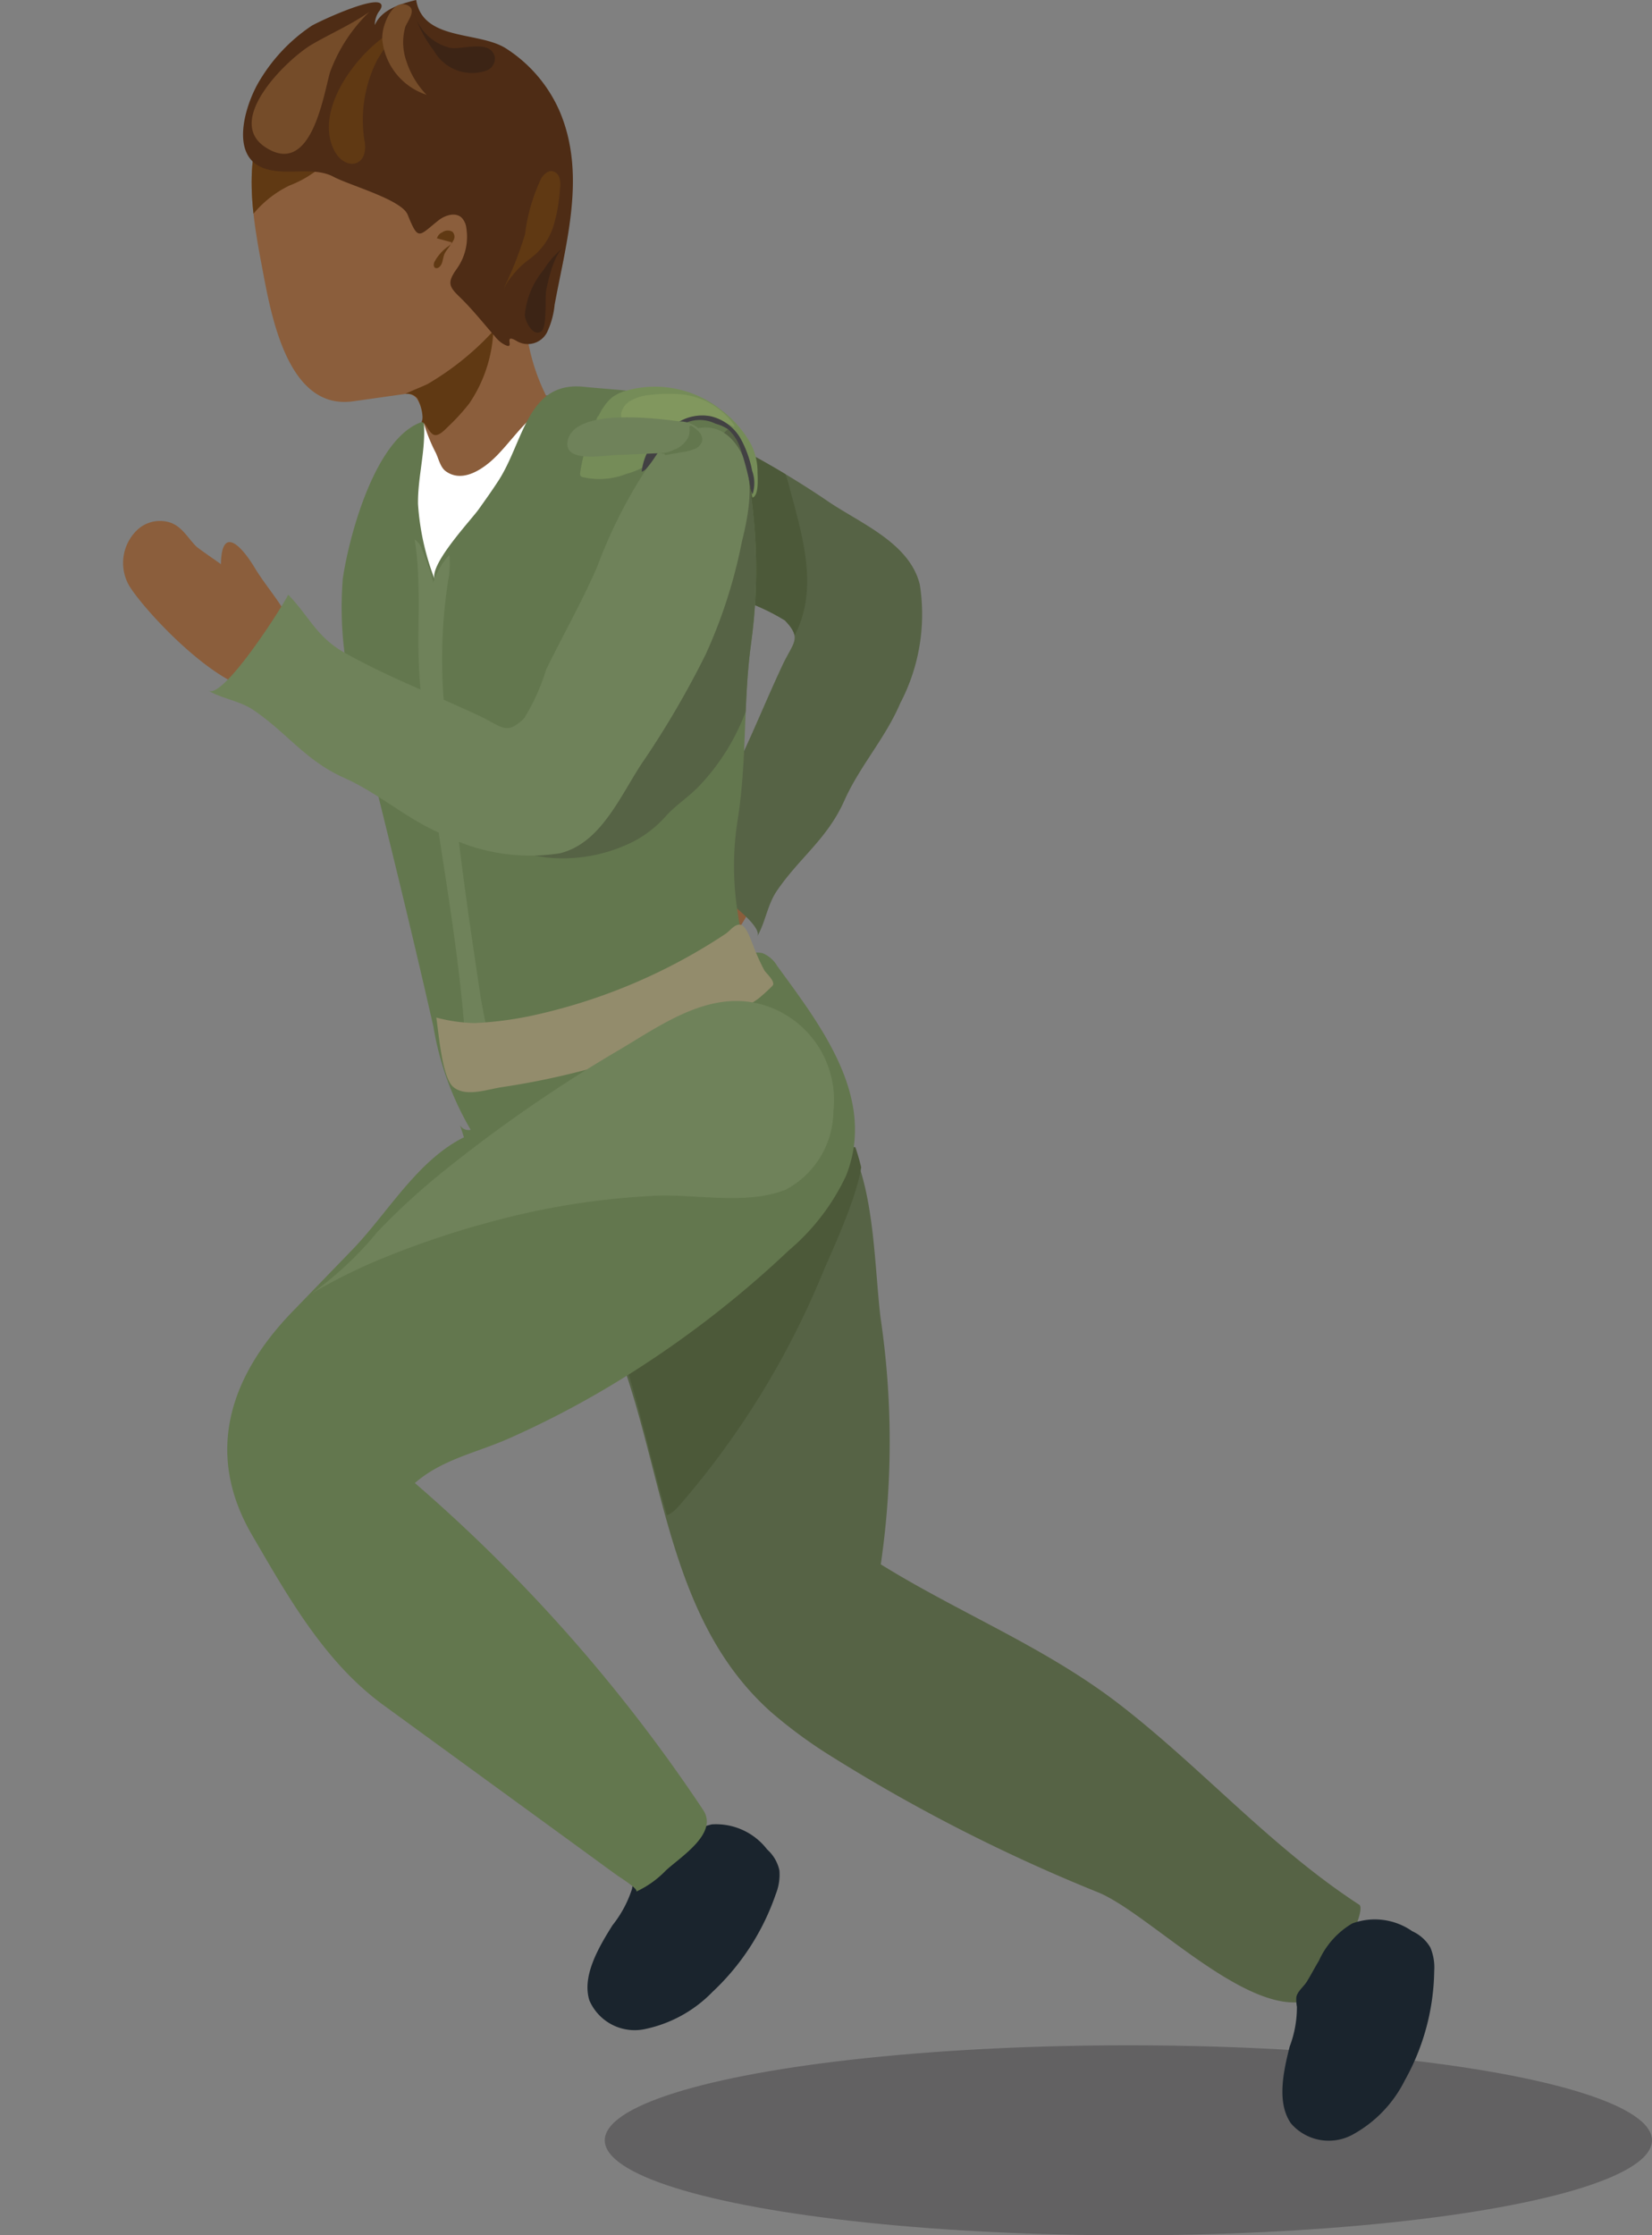 <svg id="ae22f898-a76b-4086-b103-55d51465a74d" data-name="Layer 1" xmlns="http://www.w3.org/2000/svg" xmlns:xlink="http://www.w3.org/1999/xlink" viewBox="0 0 71.07 96.129" preserveAspectRatio="none" ><rect x="0" y="0" width="71.07" height="96.129" fill="#808080" stroke="none"/><defs><style>.ad5ad3af-f218-48e8-a174-10bf805de160{fill:none;}.bd97d543-2c85-4d03-a895-718ab4ce088d{fill:#414042;opacity:0.48;}.b0ac7c23-81ed-495c-a58d-6d13747a6ad3{fill:#8b5e3c;}.a60bf5d2-f3c1-4741-bad6-e19d3f7d74e1{fill:#566345;}.f78cb7cc-fc3f-4c6d-a6f0-c282f5aeb174{clip-path:url(#a284a77b-ed22-4043-bad4-64ac3cbe0b46);}.af44f322-dad0-4dfe-a3ce-8d82e26e9abf{fill:#4c5939;}.babd4001-2668-4e33-a2f1-570ad7f9537a{fill:#1a242d;}.aa5a6db4-107f-49e7-8b81-a4eade566492{clip-path:url(#bda51571-661d-4562-ba6a-d3f5849ba5b5);}.e39d421c-f308-4add-826d-141f3f8a4d2e{fill:#63774e;}.afe0db4b-5a6f-4a9f-a577-261d3718e4e9{fill:#fff;}.e77d3ea4-c983-4630-85ca-4a5a8f2ec494{fill:#6f825a;}.f496a2ea-6dc9-4e28-9147-694eb6c6b000{clip-path:url(#b1061c98-e0da-4962-ad17-04eeb881e177);}.af1cc37e-2601-486d-8b93-62e16784894d{fill:#938c6c;}.f6547ee6-7359-4737-a9c2-077f4b07b8ff{clip-path:url(#b8bec9c3-5a14-4ee0-ad60-97a056f05e4e);}.f3aceccc-c56c-4fb5-8d7e-5a70002d858b{fill:#603913;}.be7f4a8b-32f4-416d-9d12-c0fa5b8145d5{fill:#4e2c15;}.b437af47-ce3e-4878-aca5-3f019192ef51{fill:#754c29;}.b21641c1-73ea-4fd7-8aae-12510caefeb7{fill:#3c2415;}.f48e9816-e1b2-42a7-b564-8f67a05b77a1{fill:#758c58;}.bb9db86e-0c1f-4c6a-ae66-7f8a54580f3c{fill:#81975e;}.f18252cd-f926-4a98-903c-ee2993464e68{fill:#424143;}</style><clipPath id="a284a77b-ed22-4043-bad4-64ac3cbe0b46"><path class="ad5ad3af-f218-48e8-a174-10bf805de160" d="M27.256,23.543a21.113,21.113,0,0,1-4.636-2.405c-1.182-.938-2.085-2.589-.54-3.635,1.168-.79,2.729-.526,4.097-.186a21.759,21.759,0,0,1,4.836,1.553,39.499,39.499,0,0,1,4.508,2.622c1.405.985,3.605,1.812,4.051,3.654a8.238,8.238,0,0,1-.842,5.094c-.643,1.512-1.743,2.702-2.407,4.192-.739,1.659-1.941,2.459-2.912,3.895-.397.587-.486,1.348-.831,1.934.348-.664-3.616-3.18-4.129-3.43.902-.883,1.806-1.211,2.476-2.393,1.046-1.846,1.83-3.903,2.731-5.825.462-.987.862-1.151.11-1.932a9.015,9.015,0,0,0-2.1-.947C30.194,25.012,28.764,24.199,27.256,23.543Z"/></clipPath><clipPath id="bda51571-661d-4562-ba6a-d3f5849ba5b5"><path class="ad5ad3af-f218-48e8-a174-10bf805de160" d="M29.92,42.694c-.578.703,6.026,4.886,6.484,5.73,1.074,1.98,1.067,5.258,1.33,7.452a36.434,36.434,0,0,1,.012,10.624c3.386,2.101,7.078,3.556,10.274,6.025,3.547,2.74,6.533,6.16,10.309,8.613.403.262-1.502,3.836-1.901,4.017-2.582,1.171-7.009-3.556-9.285-4.53A73.363,73.363,0,0,1,35.336,74.578a20.559,20.559,0,0,1-2.333-1.746c-4.378-3.925-4.566-10.127-6.485-15.303a23.533,23.533,0,0,0-1.571-3.47c-.501-.881-2.037-1.99-2.33-2.721-.834-2.084,1.553-2.867,2.984-3.904A25.403,25.403,0,0,0,29.92,42.694Z"/></clipPath><clipPath id="b1061c98-e0da-4962-ad17-04eeb881e177"><path class="ad5ad3af-f218-48e8-a174-10bf805de160" d="M25.124,16.635c-2.442-.256-2.585,2.345-3.679,4.034-.272.42-.563.828-.854,1.236-.336.47-2.11,2.347-1.894,3.001a10.933,10.933,0,0,1-.714-3.236c-.016-1.187.355-2.365.246-3.548-2.059.598-3.208,4.908-3.481,6.758a15.5,15.5,0,0,0,.681,5.948c1.106,4.44,2.21,8.886,3.218,13.334a12.912,12.912,0,0,0,1.602,4.424.418.418,0,0,1-.456-.192l.303.943a5.303,5.303,0,0,1,1.777-.606,25.162,25.162,0,0,1,3.221-.019c1.789-.039,2.183-.873,3.456-1.752,1.295-.894,3.504-1.111,4.995-1.686-1.244-3.427-2.4-6.298-1.808-10.032.409-2.577.226-5.108.583-7.633a23.227,23.227,0,0,0-.33-8.091C31.41,16.839,27.462,16.88,25.124,16.635Z"/></clipPath><clipPath id="b8bec9c3-5a14-4ee0-ad60-97a056f05e4e"><path class="ad5ad3af-f218-48e8-a174-10bf805de160" d="M22.213,26.09a.56.56,0,0,0,.315.179.516.516,0,0,0,.315-.115,4.113,4.113,0,0,0,1.253-1.528,7.122,7.122,0,0,0,1.108-3.812c-.094-.726-.582-.974-.866-1.542-.161-.322-.203-.787-.356-1.138-.169-.389-.341-.777-.512-1.165a8.685,8.685,0,0,1-.718-2.107,2.63,2.63,0,0,1,.274-1.904c.309-.37.815-.443 1-.967.761-2.163-.119-5.148-1.116-7.103a5.955,5.955,0,0,0-2.256-2.56,5.955,5.955,0,0,0-2.569-.67,7.554,7.554,0,0,0-4.623,1.081c-2.617,1.726-2.856,4.173-2.514,6.807.078.598.185,1.206.302,1.817.383,2.011,1.056,6.302,3.94,5.895l2.195-.31a.577.577,0,0,1,.562.173,1.848,1.848,0,0,1,.231.812c.014.198-.132.353-.194.549a1.83,1.83,0,0,0-.046.678,8.655,8.655,0,0,0,.827,3.277c.427.834,1.359,1.074,1.916,1.759A15.988,15.988,0,0,0,22.213,26.09Z"/></clipPath></defs><ellipse class="bd97d543-2c85-4d03-a895-718ab4ce088d" cx="48.544" cy="92.043" rx="22.526" ry="4.085"/><path class="b0ac7c23-81ed-495c-a58d-6d13747a6ad3" d="M30.628,36.588c-1.349.004-2.127.956-3.345,1.692-.966.584-1.816,1.423-.14,1.448-.019-0-.661.956-.778,1.072-.361.357-.835.597-1.014,1.102a1.431,1.431,0,0,0,.395,1.506,1.963,1.963,0,0,0,2.295.28c1.205-.702,6.103-5.269,4.052-6.729a1.75,1.75,0,0,0-.58-.249A3.46,3.46,0,0,0,30.628,36.588Z"/><path class="a60bf5d2-f3c1-4741-bad6-e19d3f7d74e1" d="M27.256,23.543a21.113,21.113,0,0,1-4.636-2.405c-1.182-.938-2.085-2.589-.54-3.635,1.168-.79,2.729-.526,4.097-.186a21.759,21.759,0,0,1,4.836,1.553,39.499,39.499,0,0,1,4.508,2.622c1.405.985,3.605,1.812,4.051,3.654a8.238,8.238,0,0,1-.842,5.094c-.643,1.512-1.743,2.702-2.407,4.192-.739,1.659-1.941,2.459-2.912,3.895-.397.587-.486,1.348-.831,1.934.348-.664-3.616-3.18-4.129-3.43.902-.883,1.806-1.211,2.476-2.393,1.046-1.846,1.83-3.903,2.731-5.825.462-.987.862-1.151.11-1.932a9.015,9.015,0,0,0-2.1-.947C30.194,25.012,28.764,24.199,27.256,23.543Z"/><g class="f78cb7cc-fc3f-4c6d-a6f0-c282f5aeb174"><path class="af44f322-dad0-4dfe-a3ce-8d82e26e9abf" d="M33.911,27.78a1.544,1.544,0,0,1-1.091.785,3.41,3.41,0,0,1-1.666-.727c-.969-.738-1.308-1.968-1.885-2.986a5.842,5.842,0,0,1-.922-3.779,3.926,3.926,0,0,1,.624-1.371,3.717,3.717,0,0,1,2.058-1.51c1.367-.334,2.589,1.454,2.888,2.59.558,2.122,1.349,4.471.274,6.531A4.435,4.435,0,0,1,33.911,27.78Z"/></g><path class="babd4001-2668-4e33-a2f1-570ad7f9537a" d="M28.735,79.587a3.708,3.708,0,0,1,1.885-1.13,2.772,2.772,0,0,1,2.384,1.079,1.675,1.675,0,0,1,.527.904,2.242,2.242,0,0,1-.156,1.014,10.367,10.367,0,0,1-2.724,4.208A5.652,5.652,0,0,1,27.8,87.248a2.123,2.123,0,0,1-2.444-1.221c-.319-1.024.352-2.213.994-3.232a4.95,4.95,0,0,0,.84-1.563,1.76,1.76,0,0,1,.101-.393c.108-.234.463-.363.659-.534C28.217,80.073,28.468,79.821,28.735,79.587Z"/><path class="a60bf5d2-f3c1-4741-bad6-e19d3f7d74e1" d="M30.065,43.467c-.578.703,6.026,4.886,6.484,5.73,1.074,1.98,1.067,5.258,1.33,7.452A36.434,36.434,0,0,1,37.892,67.274c3.386,2.101,7.078,3.556,10.274,6.025,3.547,2.74,6.533,6.16,10.309,8.613.403.262-1.502,3.836-1.901,4.017-2.582,1.171-7.009-3.556-9.285-4.53A73.363,73.363,0,0,1,35.481,75.352a20.558,20.558,0,0,1-2.333-1.746c-4.378-3.925-4.566-10.127-6.485-15.303a23.532,23.532,0,0,0-1.571-3.47c-.501-.881-2.037-1.99-2.33-2.721-.834-2.084,1.553-2.867,2.984-3.904A25.403,25.403,0,0,0,30.065,43.467Z"/><g class="aa5a6db4-107f-49e7-8b81-a4eade566492"><path class="af44f322-dad0-4dfe-a3ce-8d82e26e9abf" d="M27.415,56.074a3.361,3.361,0,0,0-1.159,1.603,3.658,3.658,0,0,0,.145,1.753q.616,2.443,1.309,4.865c.112.39.304.852.706.903.336.042.619-.233.84-.489a36.421,36.421,0,0,0,6.155-10.011c.313-.763,2.167-4.649,1.529-5.284-.621-.618-3.472,2.297-4.125,2.758A60.225,60.225,0,0,0,27.415,56.074Z"/></g><path class="e39d421c-f308-4add-826d-141f3f8a4d2e" d="M34.857,43.752A5.723,5.723,0,0,0,33.164,42.474a2.433,2.433,0,0,0-1.953-.218c-.596.219-.942,1.238-1.324,1.365-1.113.37-1.666,1.46-2.461,2.322-1.706,1.85-3.944,2.087-6.274,2.555-2.744.552-4.197,3.385-5.985,5.235L12.574,56.413c-2.72,2.812-3.766,6.11-1.731,9.601,1.567,2.689,3.133,5.479,5.67,7.326l5.764,4.197,2.882,2.098c.479.349.955.702,1.437,1.046.052.037.954.599.755.675a4.215,4.215,0,0,0,1.298-.92c.647-.595,2.266-1.599,1.602-2.598A69.352,69.352,0,0,0,17.848,63.777c1.169-1.019,2.656-1.302,4.037-1.913a40.406,40.406,0,0,0,4.315-2.234,44.321,44.321,0,0,0,7.736-5.858,9.441,9.441,0,0,0,2.46-3.207c1.339-3.348-1.095-6.468-2.957-9.02a1.295,1.295,0,0,0-.639-.556,1.187,1.187,0,0,0-.5.005,7.761,7.761,0,0,0-1.603.442c-.183.689-.079.928-.585,1.429-.124.772-.164,1.1-.8,1.554"/><path class="b0ac7c23-81ed-495c-a58d-6d13747a6ad3" d="M22.213,26.09a.56.56,0,0,0,.315.179.516.516,0,0,0,.315-.115,4.113,4.113,0,0,0,1.253-1.528,7.122,7.122,0,0,0,1.108-3.812c-.094-.726-.582-.974-.866-1.542-.161-.322-.203-.787-.356-1.138-.169-.389-.341-.777-.512-1.165a8.685,8.685,0,0,1-.718-2.107,2.63,2.63,0,0,1,.274-1.904c.309-.37.815-.443 1-.967.761-2.163-.119-5.148-1.116-7.103a5.955,5.955,0,0,0-2.256-2.56,5.955,5.955,0,0,0-2.569-.67,7.554,7.554,0,0,0-4.623,1.081c-2.617,1.726-2.856,4.173-2.514,6.807.078.598.185,1.206.302,1.817.383,2.011,1.056,6.302,3.94,5.895l2.195-.31c.493-.07.648.298.762.699a1.284,1.284,0,0,1,.05.249,5.836,5.836,0,0,1-.211,1.125,3.827,3.827,0,0,0,.057,1.071,7.791,7.791,0,0,0,.722,2.345c.427.834,1.359,1.074,1.916,1.759A15.988,15.988,0,0,0,22.213,26.09Z"/><path class="afe0db4b-5a6f-4a9f-a577-261d3718e4e9" d="M24.654,20.929q.264,1.572.503,3.149.474,3.12.869,6.252c.267,2.088.515,4.179.756,6.27.064.555.899,6.172.711,6.235a24.943,24.943,0,0,1-8.405,1.304q-.445-2.742-.786-5.5-.896-7.255-1.065-14.576a17.366,17.366,0,0,1,.167-3.389c.074-.426.144-.839.204-1.268a2.592,2.592,0,0,1,.213-.838,2.432,2.432,0,0,1,.189-.296c.045-.064.124-.135.19-.092a.156.156,0,0,1,.053.086,7.191,7.191,0,0,0,.467,1.154c.144.26.205.662.457.845.621.451,1.364.056,1.894-.389.735-.617,1.399-1.715,2.183-2.206.511-.321.422-.465.821.171C24.585,18.651,24.501,20.017,24.654,20.929Z"/><path class="e39d421c-f308-4add-826d-141f3f8a4d2e" d="M25.124,16.635c-2.442-.256-2.585,2.345-3.679,4.034-.272.42-.563.828-.854,1.236-.336.47-2.11,2.347-1.894,3.001a10.933,10.933,0,0,1-.714-3.236c-.016-1.187.355-2.365.246-3.548-2.059.598-3.208,4.908-3.481,6.758a15.5,15.5,0,0,0,.681,5.948c1.106,4.44,2.21,8.886,3.218,13.334a12.912,12.912,0,0,0,1.602,4.424.418.418,0,0,1-.456-.192l.303.943a5.303,5.303,0,0,1,1.777-.606,25.162,25.162,0,0,1,3.221-.019c1.789-.039,2.183-.873,3.456-1.752,1.295-.894,3.504-1.111,4.995-1.686-1.244-3.427-2.4-6.298-1.808-10.032.409-2.577.226-5.108.583-7.633a23.227,23.227,0,0,0-.33-8.091C31.41,16.839,27.462,16.88,25.124,16.635Z"/><path class="e77d3ea4-c983-4630-85ca-4a5a8f2ec494" d="M18.932,27.338q-.002-.11-.003-.22a9.222,9.222,0,0,0-.746-3.411.9.9,0,0,0-.345-.511c.324,2.017.065,4.008.217,6.018.44,5.813,1.896,11.462,2.044,17.3a.214.214,0,0,0,.041.146.228.228,0,0,0,.165.05,1.874,1.874,0,0,0,.774-.152.307.307,0,0,0,.158-.118.298.298,0,0,0,.02-.164c-.085-1.184-.43-2.396-.607-3.577-.276-1.847-.552-3.694-.789-5.546-.239-1.87-.437-3.745-.615-5.621a22.214,22.214,0,0,1,.03-6.54,3.858,3.858,0,0,0,.055-1.123,3.002,3.002,0,0,0-.796,1.672,7.177,7.177,0,0,0-.607-2.1"/><g class="f496a2ea-6dc9-4e28-9147-694eb6c6b000"><path class="a60bf5d2-f3c1-4741-bad6-e19d3f7d74e1" d="M28.874,21.928a17.156,17.156,0,0,1-2.082,2.624,11.69,11.69,0,0,0-1.195,1.767C24.419,28.318,23.631,30.504,22.406,32.478a2.394,2.394,0,0,1-.929.973c-.868.416-2.142.002-3.04-.134-.763-.116-1.035-.094-.414.469,1.475,1.337,3.395,2.84,5.514,3.093a6.769,6.769,0,0,0,3.782-.724,5.02,5.02,0,0,0,1.391-1.129c.426-.441.95-.783,1.377-1.233a9.411,9.411,0,0,0,2.005-3.224,17.753,17.753,0,0,0,.814-8.06c-.083-.747-.383-1.497-.431-2.234-.043-.662.061-1.215-.483-1.737-.609-.584-1.146.455-1.381.862C30.102,20.284,29.389,21.043,28.874,21.928Z"/></g><path class="af1cc37e-2601-486d-8b93-62e16784894d" d="M32.41,40.679a8.482,8.482,0,0,0,.479,1.059c.087.131.505.499.338.66a7.619,7.619,0,0,1-.609.554,11.032,11.032,0,0,1-2.262,1.218q-1.402.637-2.87,1.143A33.044,33.044,0,0,1,21.6,46.751c-.655.097-1.566.445-2.103-.01-.484-.41-.628-2.362-.727-2.981a6.986,6.986,0,0,0,1.654.237,15.534,15.534,0,0,0,2.319-.289,24.404,24.404,0,0,0,8.459-3.541c.198-.123.398-.443.658-.399C32.121,39.815,32.326,40.496,32.41,40.679Z"/><path class="b0ac7c23-81ed-495c-a58d-6d13747a6ad3" d="M12.644,27.752c-.004-1.349-.956-2.127-1.692-3.345-.584-.966-1.423-1.816-1.448-.14 0-.019-.956-.661-1.072-.778-.357-.361-.597-.835-1.102-1.014a1.431,1.431,0,0,0-1.506.395,1.963,1.963,0,0,0-.28,2.295c.702,1.205,5.269,6.103,6.729,4.052a1.75,1.75,0,0,0,.249-.58A3.459,3.459,0,0,0,12.644,27.752Z"/><path class="e77d3ea4-c983-4630-85ca-4a5a8f2ec494" d="M25.689,24.38a21.113,21.113,0,0,1,2.405-4.636c.938-1.182,2.589-2.085,3.635-.54.79,1.168.526,2.729.186,4.097A21.759,21.759,0,0,1,30.361,28.137a39.496,39.496,0,0,1-2.623,4.508c-.985,1.405-1.812,3.605-3.654,4.051a8.238,8.238,0,0,1-5.094-.842c-1.512-.643-2.702-1.743-4.192-2.407-1.659-.739-2.459-1.941-3.895-2.912-.587-.397-1.348-.486-1.934-.831.664.348,3.18-3.616,3.43-4.129.883.902,1.211,1.806,2.393,2.476,1.846,1.046,3.903,1.83,5.825,2.731.987.462,1.151.862,1.932.11a9.015,9.015,0,0,0,.947-2.1C24.22,27.317,25.032,25.887,25.689,24.38Z"/><g class="f6547ee6-7359-4737-a9c2-077f4b07b8ff"><path class="f3aceccc-c56c-4fb5-8d7e-5a70002d858b" d="M12.443,7.983a4.741,4.741,0,0,0,1.452-.877,9.608,9.608,0,0,0-1.909-.29,3.865,3.865,0,0,0-1.085.011,1.304,1.304,0,0,0-.887.574,1.793,1.793,0,0,0-.152,1.019,6.56,6.56,0,0,0,.324,1.965A4.643,4.643,0,0,1,12.443,7.983Z"/><path class="f3aceccc-c56c-4fb5-8d7e-5a70002d858b" d="M16.934,17.314c.085-.286,1.219-.657,1.497-.82a12.095,12.095,0,0,0,2.792-2.26,6.019,6.019,0,0,1-1.037,3.119,8.822,8.822,0,0,1-.912.998c-.157.153-.452.48-.669.315a.816.816,0,0,1-.159-.178c-.153-.21-.16-.352-.429-.357-.093-.002-.663-.051-.663-.201C17.178,17.809,16.859,17.567,16.934,17.314Z"/></g><path class="be7f4a8b-32f4-416d-9d12-c0fa5b8145d5" d="M11.185,3.439A7.411,7.411,0,0,1,13.399,1.114C13.652.953,16.508-.391,16.413.288a.491.491,0,0,1-.105.198,1.039,1.039,0,0,0-.184.593C16.409.417,17.204.17,17.904,0c.297,1.78,2.701,1.332,3.869,2.086a6.102,6.102,0,0,1,2.326,2.753c1.111,2.678.269,5.53-.238,8.262a3.581,3.581,0,0,1-.33,1.197.933.933,0,0,1-1.288.376c-.698-.419.053.516-.639.089a1.399,1.399,0,0,1-.304-.285c-.505-.579-.989-1.191-1.543-1.724-.46-.443-.514-.623-.101-1.201A2.366,2.366,0,0,0,20.063,9.817a.771.771,0,0,0-.207-.46c-.27-.245-.716-.101-1.001.127-.854.68-.854.891-1.318-.253C17.274,8.583,15.06,7.98,14.351,7.603c-.905-.481-2.133.001-3.084-.401C9.865,6.609,10.582,4.412,11.185,3.439Z"/><path class="e77d3ea4-c983-4630-85ca-4a5a8f2ec494" d="M16.282,54.186a23.704,23.704,0,0,0-2.87,1.438,14.847,14.847,0,0,0,2.831-2.654,29.785,29.785,0,0,1,2.92-2.667,62.802,62.802,0,0,1,7.453-5.14c1.819-1.073,3.84-2.565,6.077-1.987a4.269,4.269,0,0,1,3.16,4.607,3.857,3.857,0,0,1-2.055,3.38c-1.685.672-3.866.176-5.633.261a32.746,32.746,0,0,0-7.124,1.141A38.486,38.486,0,0,0,16.282,54.186Z"/><path class="b437af47-ce3e-4878-aca5-3f019192ef51" d="M13.428,1.906c.816-.474,1.69-.851,2.461-1.394a6.899,6.899,0,0,0-1.695,2.605c-.295,1.058-.82,4.522-2.794,3.203C9.644,5.146,12.392,2.508,13.428,1.906Z"/><path class="f3aceccc-c56c-4fb5-8d7e-5a70002d858b" d="M17.267,1.147a10.166,10.166,0,0,0-1.028,1.409,5.68,5.68,0,0,0-.539,3.611c.105,1.053-.883,1.167-1.328.289C13.428,4.592,15.669,1.829,17.267,1.147Z"/><path class="b21641c1-73ea-4fd7-8aae-12510caefeb7" d="M18.664,2.177a1.887,1.887,0,0,0,2.281.852.55.55,0,0,0,.334-.616c-.224-.726-1.394-.262-1.914-.354A2.14,2.14,0,0,1,17.803.512,5.171,5.171,0,0,0,18.664,2.177Z"/><path class="b437af47-ce3e-4878-aca5-3f019192ef51" d="M16.571.982a1.933,1.933,0,0,0-.128.69,2.786,2.786,0,0,0,1.907,2.405A3.744,3.744,0,0,1,17.472,2.597a2.439,2.439,0,0,1-.037-1.44c.092-.243.523-.751.089-.934C17.072.033,16.741.504,16.571.982Z"/><path class="b21641c1-73ea-4fd7-8aae-12510caefeb7" d="M24.262,10.627a3.674,3.674,0,0,0-.875.978,3.514,3.514,0,0,0-.809,1.95c.018.264.349.938.702.702.268-.179.153-1.474.223-1.806C23.603,11.976,23.838,10.926,24.262,10.627Z"/><path class="f3aceccc-c56c-4fb5-8d7e-5a70002d858b" d="M22.639,11.252c.121-.095.245-.187.367-.289a2.783,2.783,0,0,0,.824-1.31A7.099,7.099,0,0,0,24.091,8.109a1.171,1.171,0,0,0-.022-.455.408.408,0,0,0-.317-.296c-.193-.021-.354.142-.463.302a7.809,7.809,0,0,0-.703,2.42,16.08,16.08,0,0,1-.726,1.918c-.06.141-.183.33-.155.469-.042-.207.398-.688.526-.837A2.82,2.82,0,0,1,22.639,11.252Z"/><path class="babd4001-2668-4e33-a2f1-570ad7f9537a" d="M56.743,84.315a3.537,3.537,0,0,1,1.43-1.597,2.804,2.804,0,0,1,2.585.335,1.711,1.711,0,0,1,.777.699,2.199,2.199,0,0,1,.166.996,9.908,9.908,0,0,1-1.271,4.727A5.396,5.396,0,0,1,58.231,91.776a2.148,2.148,0,0,1-2.686-.451c-.618-.871-.352-2.178-.061-3.318a4.747,4.747,0,0,0,.31-1.707,1.712,1.712,0,0,1-.026-.398c.029-.251.325-.472.457-.689C56.405,84.919,56.564,84.611,56.743,84.315Z"/><path class="f3aceccc-c56c-4fb5-8d7e-5a70002d858b" d="M18.799,10.25a.382.382,0,0,1,.222-.255.405.405,0,0,1,.44-.03.302.302,0,0,1,.062.343.802.802,0,0,1-.236.285,1.906,1.906,0,0,0-.603.683c-.034.087-.038.211.047.249a.158.158,0,0,0,.151-.03c.163-.119.16-.339.217-.514.07-.214.25-.343.328-.562"/><path class="f48e9816-e1b2-42a7-b564-8f67a05b77a1" d="M25.614,18.121a3.233,3.233,0,0,1,.32-.569,7.791,7.791,0,0,0-.978,2.798.156.156,0,0,0,.025.12.201.201,0,0,0,.087.048,3.154,3.154,0,0,0,1.882-.14,3.11,3.11,0,0,0,.725-.289,2.869,2.869,0,0,0,.873-1.011,2.342,2.342,0,0,1,.937-.959,1.685,1.685,0,0,1,1.201-.039,1.646,1.646,0,0,1,.555.263,3.259,3.259,0,0,1,1.002,1.611c.128.478.018.992.127,1.446.288-.083.223-.867.219-1.088a2.627,2.627,0,0,0-.282-1.212,4.714,4.714,0,0,0-1.328-1.508,4.568,4.568,0,0,0-4.084-.779,1.836,1.836,0,0,0-.572.285,1.786,1.786,0,0,0-.344.393q-.122.176-.232.358c-.011.018-.02.043-.001.056s.036-.03.014-.022"/><path class="bb9db86e-0c1f-4c6a-ae66-7f8a54580f3c" d="M28.466,18.343a2.87,2.87,0,0,1-1.278-.028.694.694,0,0,1-.419-.271.416.416,0,0,1-.044-.265.812.812,0,0,1,.413-.551,1.991,1.991,0,0,1,.73-.234,7.03,7.03,0,0,1,1.217-.047A3.134,3.134,0,0,1,31.57,18.264c.018.03.035.069.011.095a5.959,5.959,0,0,0-1.266-.493,1.64,1.64,0,0,0-.843.205A5.419,5.419,0,0,1,28.466,18.343Z"/><path class="f18252cd-f926-4a98-903c-ee2993464e68" d="M28.43,18.684a2.554,2.554,0,0,0-.826,1.604.474.474,0,0,0,.225-.164c.532-.61.797-1.416,1.518-1.861a1.519,1.519,0,0,1,1.432-.043,1.864,1.864,0,0,1,.552.246,1.961,1.961,0,0,1,.542.886,12.637,12.637,0,0,1,.409,1.562,1.141,1.141,0,0,0,.093.341,1.546,1.546,0,0,0-.017-1.006,4.73,4.73,0,0,0-.512-1.416,2.014,2.014,0,0,0-1.282-.934,1.978,1.978,0,0,0-1.298.209A3.559,3.559,0,0,0,28.43,18.684Z"/><path class="e77d3ea4-c983-4630-85ca-4a5a8f2ec494" d="M29.937,19.422a.427.427,0,0,0,.15-.025.311.311,0,0,0,.147-.287.917.917,0,0,0-.08-.587,1.269,1.269,0,0,0-.928-.402c-1.027-.133-4.468-.571-4.797.803-.235.982,1.442.673,2.041.647Z"/><path class="e39d421c-f308-4add-826d-141f3f8a4d2e" d="M28.264,19.466a1.128,1.128,0,0,0,.724-.124,1.099,1.099,0,0,0,.646-.589,1.231,1.231,0,0,0,.025-.375.071.071,0,0,1,.018-.06c.032-.026.084-.002.118.023a1.552,1.552,0,0,1,.298.258.456.456,0,0,1,.118.341.516.516,0,0,1-.31.358,1.937,1.937,0,0,1-.512.139l-.716.125a.116.116,0,0,1-.065-.001c-.02-.009-.03-.035-.012-.047"/></svg>